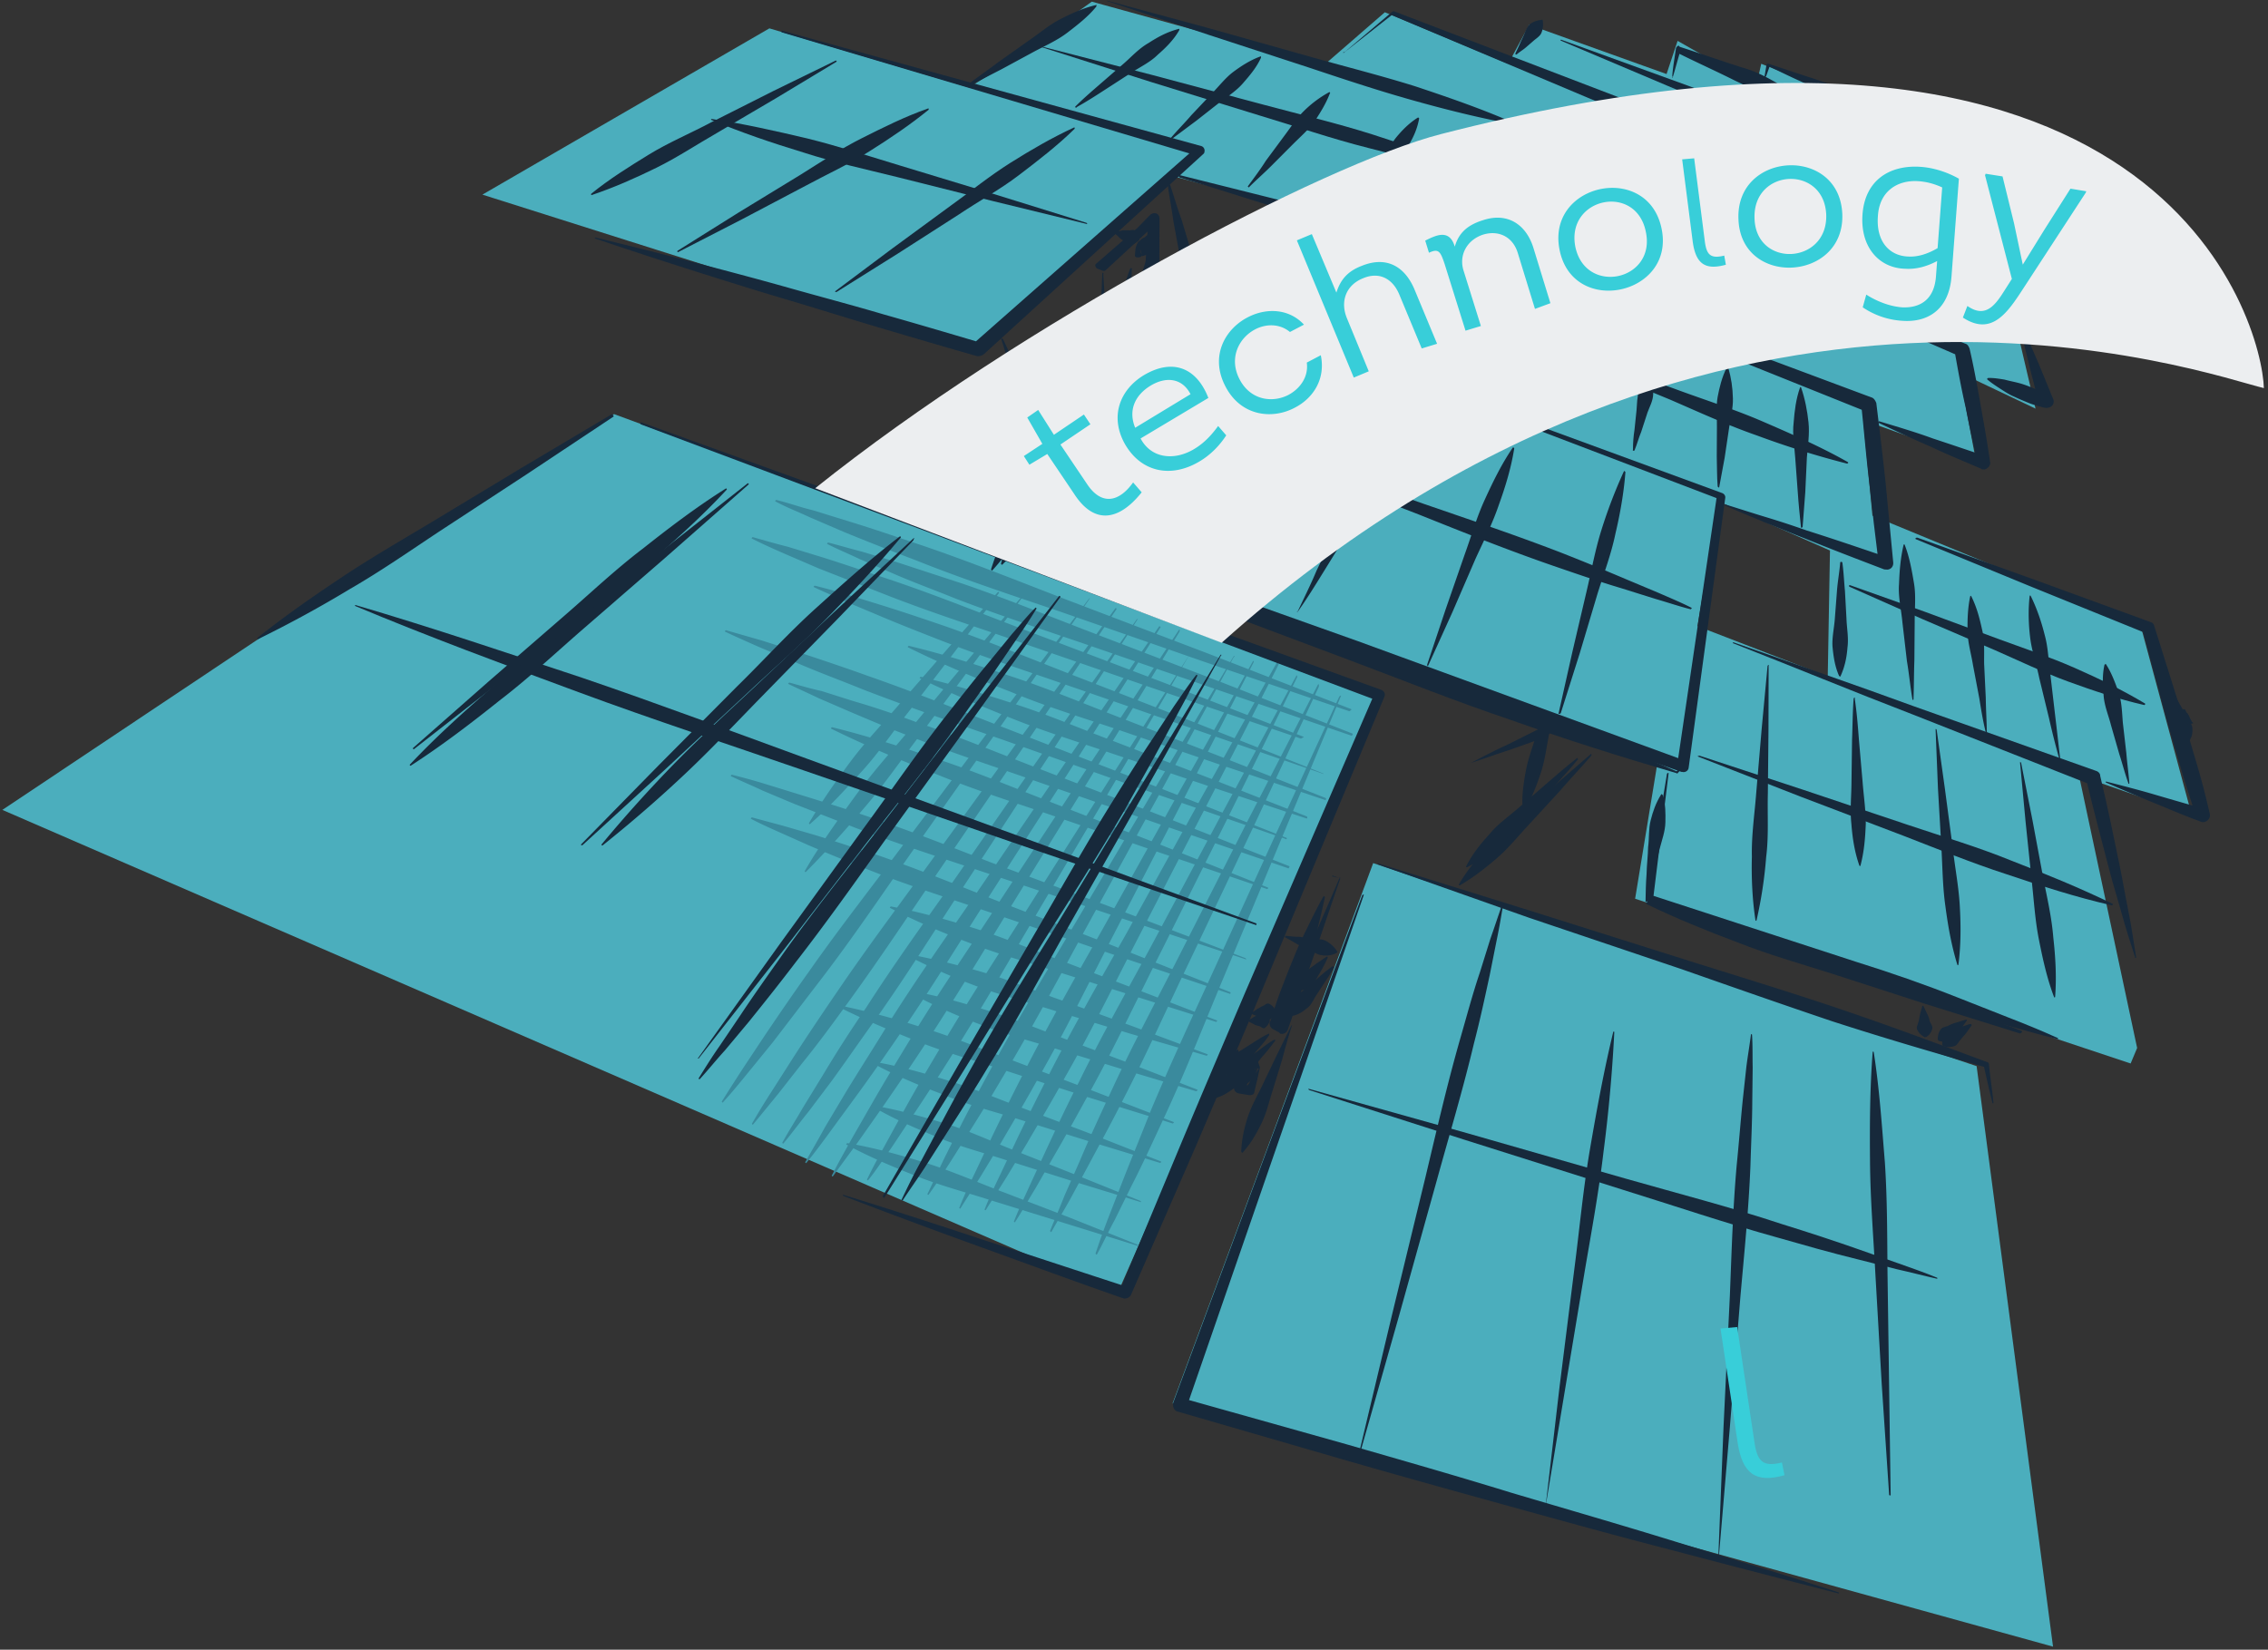 <svg width="477" height="347" fill="none" xmlns="http://www.w3.org/2000/svg"><rect width="100%" height="100%" fill="#333333" stroke="none"/><path d="M129.151 87.105L290.26 146.53l-55.261 125.594L.497 170.355l56.908-37.984 71.746-45.266z" fill="#4BAEBD"/><path d="M449.477 220.436l-12.227-57.311 23.689 8.231-10.685-39.599-56.447-23.294-1.919-20.078 23.672 8.453-3.489-18.508 16.038 7.621-4.121-17.546-7.618-6.85-6.616-22.836-4.255-11.424-35.081-13.877-1.024 4.615-16.567-9.439-2.321 6.983-28.881-10.352-4.421 8.184-25.943-10.83-12.908 11.198L229.628.349l-21.479 15.322-4.337 2.727-41.997-12.432-60.359 34.972 103.686 32.835 41.966-36.616 56.719 15.398 10.855-20.807 36.943 14.333 4.573-13.079 23.877 8.689-3.91 4.427-1.329 11.506-22.339-6.916-3.581 17.602-32.229-11.797-12.459 27.168-49.444-18.603-39.23 47.495 132.944 48.451-4.603 28.014 104.217 34.653 1.365-3.255zm-92.483-88.732l4.467-26.239 23.416 10.331-.47 26.499-27.413-10.591zm-68.191 49.845l126.915 42.708 16.07 122.101-185.168-51.183 42.183-113.626z" fill="#4BAEBD"/><path d="M259.433 138.283l-15.464 28.533-15.566 28.414c-5.189 9.471-10.275 19.06-15.789 28.399-2.697 4.618-5.513 9.339-8.432 13.942l-4.319 6.853c-1.519 2.353-2.919 4.603-4.54 6.838-.12.104-.12.104-.222-.014 0 0-.103-.118.017-.222 1.194-2.486 2.27-4.868 3.464-7.354l3.687-7.34c2.492-4.854 5.086-9.59 7.681-14.325 5.189-9.472 10.804-18.692 16.318-28.031l16.54-28.016 16.642-27.899c.12-.103.12-.103.222.015l-.239.207zm4.152 1.164l-14.832 29.019-14.935 28.901c-4.984 9.708-9.745 19.43-15.156 28.887-2.595 4.736-5.411 9.457-8.108 14.075l-4.216 6.971c-1.4 2.249-2.919 4.603-4.319 6.852-.119.104-.119.104-.222-.014 0 0-.102-.118.017-.222.973-2.5 2.168-4.986 3.362-7.472l3.465-7.355a610.304 610.304 0 017.254-14.576c4.984-9.707 10.394-19.164 15.686-28.517l15.908-28.504 16.01-28.385c.12-.104.12-.104.222.015-.119.103-.017.221-.136.325zm5.327.346l-14.833 29.019-14.934 28.901c-4.984 9.708-9.746 19.43-15.157 28.887-2.594 4.735-5.41 9.457-8.107 14.074l-4.217 6.971c-1.399 2.25-2.918 4.603-4.318 6.853-.12.104-.12.104-.222-.015 0 0-.103-.118.017-.221.973-2.501 2.167-4.987 3.362-7.473l3.465-7.354a610.284 610.284 0 017.253-14.576c4.984-9.708 10.395-19.165 15.686-28.518l15.806-28.621 15.908-28.504c.12-.103.12-.103.222.015l.069.562zm3.93 2.598l-14.269 28.944-14.371 28.826c-4.864 9.604-9.404 19.341-14.593 28.812-2.594 4.736-5.189 9.472-7.886 14.089l-3.994 6.986c-1.4 2.249-2.697 4.617-4.216 6.971-.119.103-.12.103-.222-.015 0 0-.103-.118.017-.222.973-2.5 2.167-4.986 3.243-7.368l3.345-7.251c2.27-4.868 4.54-9.737 7.031-14.59 4.762-9.723 10.054-19.076 15.123-28.443l15.242-28.547 15.345-28.429c.119-.103.119-.103.222.015 0 0-.12.103-.017.222zm4.525 2.076l-13.483 28.884-13.705 28.87c-4.642 9.618-8.96 19.369-13.808 28.751-2.372 4.751-4.966 9.486-7.441 14.118l-3.772 7c-1.298 2.368-2.697 4.618-3.995 6.985-.119.104-.119.104-.221-.014l-.103-.118c.973-2.501 2.048-4.883 3.021-7.383l3.242-7.369c2.048-4.883 4.318-9.751 6.588-14.619 4.42-9.633 9.49-19.001 14.354-28.605l14.456-28.486 14.679-28.472c.119-.104.119-.104.222.014l-.034.444zm4.644 1.973l-12.304 29.518-12.305 29.518c-4.096 9.766-7.987 19.768-12.526 29.504-2.27 4.869-4.421 9.633-6.913 14.487l-3.567 7.236c-1.297 2.368-2.372 4.75-3.669 7.118-.12.104-.12.104-.222-.014l-.103-.119c.87-2.618 1.724-5.015 2.696-7.515l2.918-7.502c1.946-5.001 3.994-9.883 5.939-14.884 4.096-9.766 8.636-19.502 13.056-29.135l13.278-29.12 13.38-29.003.12-.103c.239-.208.341-.09.222.014zm-31.269-9.725l-16.557 28.238-16.66 28.12c-5.513 9.339-10.924 18.796-16.762 28.002-2.919 4.603-5.838 9.206-8.859 13.691l-4.541 6.838c-1.622 2.236-3.021 4.485-4.746 6.602-.119.104-.119.104-.222-.014 0 0-.102-.118.017-.222 1.195-2.486 2.492-4.854 3.79-7.221l3.891-7.104c2.595-4.736 5.411-9.457 8.227-14.178 5.514-9.339 11.574-18.531 17.412-27.737l17.513-27.618 17.616-27.501c.12-.103.12-.103.222.015-.324-.133-.324-.133-.341.089zm-2.599-3.96l-17.735 29.053-17.838 28.935c-5.872 9.65-11.744 19.3-17.94 28.817-3.158 4.811-6.299 9.399-9.559 14.092l-4.883 6.927a659.197 659.197 0 00-4.984 6.81c-.12.103-.12.103-.222-.015 0 0-.103-.118.017-.222 1.314-2.589 2.731-5.061 4.028-7.429l4.25-7.414c2.833-4.943 5.769-9.768 8.705-14.593 5.872-9.65 12.393-19.035 18.47-28.448l18.692-28.434 18.794-28.315c.12-.104.12-.104.222.014-.119.104-.119.104-.017.222zm-4.062-.82l-18.025 28.477-18.248 28.462c-6.077 9.414-11.949 19.064-18.35 28.345-3.141 4.588-6.402 9.281-9.765 13.855l-4.984 6.809c-1.622 2.235-3.363 4.574-5.087 6.691-.12.104-.12.104-.222-.014 0 0-.103-.118.017-.222 1.416-2.471 2.833-4.943 4.13-7.311l4.353-7.296c2.936-4.825 5.974-9.532 8.91-14.357 5.975-9.532 12.478-18.694 18.88-27.975l18.982-27.858 19.085-27.739c.119-.104.119-.104.222.015.119-.104.102.118.102.118zm-4.901-1.544l-18.094 27.915-18.197 27.797c-6.06 9.192-11.915 18.62-18.299 27.679-3.243 4.47-6.384 9.059-9.628 13.53l-4.967 6.587c-1.725 2.117-3.346 4.352-5.19 6.573-.12.104-.12.104-.222-.014 0 0-.103-.118.017-.222 1.297-2.368 2.816-4.721 4.233-7.193l4.336-7.074c2.816-4.722 5.855-9.428 8.996-14.017 5.957-9.31 12.444-18.251 18.828-27.31l18.931-27.192 19.154-27.177c.119-.104.119-.104.222.014-.222-.014-.12.104-.12.104zm-4.409-2.185l-18.504 27.442-18.726 27.428c-6.282 9.178-12.342 18.369-18.829 27.31-3.244 4.471-6.487 8.941-9.935 13.175l-5.071 6.47c-1.724 2.117-3.448 4.234-5.292 6.455-.119.104-.119.104-.222-.015 0 0-.102-.118.017-.221 1.417-2.472 2.817-4.722 4.336-7.075l4.438-6.956c3.038-4.707 6.06-9.192 9.201-13.781 6.162-9.073 12.871-18 19.358-26.941l19.461-26.823 19.563-26.705c.119-.103.119-.103.222.015 0 0 .102.118-.017.222zm-5.756-2.048l-18.675 26.763-18.897 26.748c-6.265 8.956-12.308 17.925-19 26.63-3.346 4.352-6.572 8.601-9.918 12.953l-5.173 6.352c-1.724 2.117-3.449 4.234-5.275 6.233-.12.104-.12.104-.222-.015 0 0-.103-.118.017-.221 1.399-2.25 2.919-4.603 4.438-6.957l4.541-6.838c3.021-4.485 6.162-9.074 9.286-13.44 6.265-8.956 12.94-17.439 19.529-26.262l19.632-26.143 19.734-26.024c.119-.104.119-.104.222.014-.342.089-.239.207-.239.207zm-13.645-.999l-10.96 14.892-11.062 14.774c-3.721 4.885-7.238 10.007-11.284 14.759-4.046 4.753-8.075 9.284-12.548 13.786-.119.103-.119.103-.222-.015 0 0-.102-.118.017-.222 3.09-5.372 6.709-10.375 10.328-15.379 3.619-5.003 7.767-9.638 11.694-14.287l11.916-14.272 12.018-14.154c.12-.104.12-.104.222.014l-.119.104zm-5.328-.346l-9.44 12.539-9.543 12.42c-3.209 4.027-6.111 8.408-9.645 12.303-3.534 3.894-7.068 7.788-11.012 11.21-.119.104-.119.104-.222-.015 0 0-.102-.118.017-.221 2.697-4.618 5.702-8.881 8.809-13.026 3.107-4.145 6.743-7.921 10.174-11.934l10.278-11.815 10.379-11.697c.12-.104.12-.104.222.015.103.118.103.118-.017.221z" fill="#3A8A9D"/><path d="M283.667 149.56l-30.332-10.335-30.316-10.557c-10.111-3.445-20.341-6.787-30.298-10.779a612.592 612.592 0 01-14.945-5.878l-7.344-3.153c-2.476-1.165-4.97-2.107-7.327-3.376-.103-.118-.103-.118.017-.221l.119-.104c2.631.617 5.124 1.56 7.754 2.177l7.737 2.398c5.124 1.56 10.23 3.342 15.234 5.005 10.111 3.445 20.069 7.438 30.145 11.327l30.026 11.43 30.008 11.651.103.118c-.359.312-.478.415-.581.297zm.498 5.158l-27.719-9.497-27.822-9.614c-9.24-3.166-18.599-6.227-27.702-9.718-4.543-1.857-9.104-3.491-13.527-5.451l-6.695-2.888c-2.152-1.032-4.424-1.961-6.679-3.111-.102-.118-.102-.118.017-.221l.12-.104c2.408.603 4.697 1.309 7.105 1.912l7.087 2.133 14.039 4.593c9.24 3.165 18.327 6.878 27.43 10.369l27.31 10.473 27.292 10.695.103.118c-.137.325-.256.429-.359.311zm-10.537.65l-29.137-9.923-29.018-10.027c-9.666-3.416-19.47-6.507-29-10.248l-14.295-5.613-7.02-3.021c-2.374-1.046-4.748-2.092-7.003-3.242-.102-.119-.102-.119.017-.222l.12-.104c2.51.721 5.021 1.442 7.429 2.044l7.412 2.266c4.902 1.546 9.684 3.195 14.688 4.858 9.787 3.313 19.197 7.158 28.847 10.796l28.728 10.9 28.71 11.121.102.118c-.461.193-.58.297-.58.297zm4.786 7.448l-26.951-9.335-26.951-9.335c-9.017-3.151-18.052-6.08-26.933-9.556-4.441-1.738-8.882-3.477-13.203-5.319l-6.593-2.77c-2.152-1.032-4.423-1.96-6.575-2.992-.103-.118-.103-.118.017-.222l.119-.103c2.408.602 4.595 1.191 6.883 1.897l6.866 2.119c4.577 1.413 9.035 2.929 13.492 4.446 9.018 3.151 17.78 6.731 26.661 10.207l26.541 10.312 26.525 10.533.102.118c.12-.104 0 0 0 0zm.359 5.484l-22.186-7.464-22.066-7.567c-7.396-2.488-14.808-4.755-22.05-7.79-7.258-2.813-14.5-5.849-21.486-9.313-.102-.118-.102-.118.017-.222l.12-.104c7.668 1.837 14.961 4.207 22.356 6.695 7.395 2.488 14.637 5.523 21.896 8.337l21.776 8.44 21.657 8.544.102.119c-.017.221-.136.325-.136.325zm-3.979 3.864l-20.563-6.801-20.444-6.904c-6.848-2.341-13.714-4.46-20.426-7.127-6.713-2.666-13.305-5.436-19.864-8.65-.102-.118-.102-.118.017-.222l.12-.104c7.121 1.69 13.987 3.809 20.733 6.032 6.747 2.223 13.442 5.111 20.273 7.674l20.154 7.778 20.034 7.881.103.118c.085.34-.137.325-.137.325zm-4.456 4.281l-29.666-10.292-29.65-10.514c-9.889-3.43-19.778-6.861-29.53-10.617-4.867-1.989-9.752-3.756-14.5-5.849l-7.242-3.035c-2.374-1.047-4.748-2.093-7.225-3.257-.102-.119-.102-.119.017-.222l.12-.104 7.532 2.162 7.514 2.385c5.005 1.663 10.009 3.327 14.893 5.094 9.889 3.43 19.624 7.408 29.377 11.165l29.359 11.386 29.24 11.49.103.119c-.24.207-.24.207-.342.089zm.532 6.165l-26.524-9.084-26.404-9.188c-8.796-3.136-17.728-5.947-26.388-9.409-4.338-1.62-8.659-3.462-12.98-5.304l-6.371-2.756c-2.152-1.032-4.201-1.946-6.353-2.978-.103-.118-.103-.118.017-.221l.119-.104c2.186.588 4.475 1.295 6.78 1.779l6.644 2.105c4.475 1.294 8.932 2.811 13.271 4.431 8.915 3.033 17.455 6.598 26.233 9.957l26.115 10.06 26.097 10.283.102.118c-.256.429-.256.429-.358.311zm-8.944 19.148l-27.309-9.024-27.19-9.127c-9.137-3.047-18.172-5.977-27.173-9.349a73265.02 73265.02 0 00-13.322-5.215l-6.593-2.77c-2.152-1.032-4.423-1.96-6.575-2.992-.103-.118-.103-.118.017-.222l.119-.104c2.408.603 4.594 1.191 6.883 1.897l6.866 2.12c4.577 1.412 9.154 2.825 13.612 4.341 9.137 3.048 18.018 6.524 26.9 10.001l26.899 10 26.883 10.222.103.118c.102.119-.017.222-.12.104zm4.591-14.749l-23.16-7.862-23.039-7.965c-7.72-2.621-15.559-5.137-23.023-8.187-7.583-2.946-15.149-6.114-22.46-9.711-.102-.118-.102-.118.017-.222l.12-.104c7.993 1.97 15.61 4.472 23.33 7.093 7.719 2.62 15.286 5.788 22.869 8.734l22.75 8.839 22.732 9.06.103.118-.239.207zm-7.934 22.001l-25.448-8.568-25.328-8.672c-8.369-2.885-16.977-5.564-25.311-8.893a420.352 420.352 0 01-12.332-5.039l-6.148-2.741c-2.05-.914-4.1-1.828-6.03-2.845-.102-.118-.102-.118.017-.222l.12-.104 6.558 1.765 6.439 1.868c4.253 1.281 8.488 2.782 12.741 4.063 8.369 2.885 16.703 6.215 25.038 9.544l24.919 9.649 24.901 9.87.103.118c-.017.222-.137.325-.239.207zm-2.801 5.947l-17.318-5.475-17.318-5.475c-5.773-1.825-11.563-3.428-17.301-5.697-5.636-2.151-11.255-4.523-16.619-7.324-.102-.119-.102-.119.017-.222l.12-.104c6.046 1.174 11.835 2.777 17.608 4.602 5.773 1.825 11.392 4.197 17.028 6.348l16.909 6.451 17.011 6.57.102.118-.239.208zm-1.996 7.115l-15.935-4.605-15.917-4.826c-5.227-1.678-10.589-3.031-15.799-4.93a130.535 130.535 0 01-15.217-6.676c-.103-.118-.103-.118.017-.222l.119-.104c5.499 1.027 10.862 2.38 16.208 3.954 5.345 1.574 10.418 3.799 15.525 5.581l15.627 5.699 15.508 5.803.103.118-.239.208zm-2.354 7.428l-15.268-4.561-15.149-4.665c-5.124-1.56-10.265-2.898-15.132-4.887-4.987-1.885-9.735-3.978-14.552-6.632-.102-.118-.102-.118.017-.222l.12-.104c5.396.909 10.417 2.351 15.541 3.91 5.124 1.56 9.991 3.549 14.979 5.435l14.961 5.655 14.842 5.76.102.118c-.239.208-.358.311-.461.193zm-4.763 6.822l-17.762-5.504-17.745-5.725c-5.876-1.943-11.887-3.561-17.626-5.83-5.739-2.268-11.58-4.655-17.165-7.471-.102-.118-.103-.118.017-.222l.12-.104a166.622 166.622 0 0118.035 4.853c5.994 1.84 11.614 4.212 17.472 6.377l17.455 6.599 17.335 6.702.103.118-.239.207zm-2.644 8.301l-15.371-4.679-15.252-4.783c-5.123-1.56-10.264-2.898-15.234-5.005-4.987-1.885-9.957-3.992-14.671-6.529-.103-.118-.103-.118.017-.222l.119-.103c5.397.909 10.418 2.35 15.542 3.91 5.123 1.56 10.093 3.667 15.081 5.552l14.961 5.656 14.944 5.878.103.118-.239.207zm-4.199 8.198l-14.278-4.385-14.158-4.489c-4.68-1.531-9.496-2.736-14.141-4.711-4.544-1.856-9.189-3.831-13.459-6.338-.103-.118-.103-.118.017-.222l.119-.104c4.953.88 9.65 2.189 14.449 3.616 4.799 1.427 9.325 3.506 13.868 5.362l13.749 5.465 13.851 5.584.103.118c.102.118-.017.222-.12.104zm-.595 9.213l-15.474-4.798-15.473-4.797c-5.226-1.678-10.367-3.016-15.457-5.02-5.09-2.003-10.06-4.11-14.774-6.647-.102-.118-.102-.118.017-.221l.12-.104c5.397.909 10.64 2.365 15.763 3.925 5.124 1.559 10.094 3.666 15.184 5.67l15.064 5.774 15.047 5.996.102.118c-.017.222-.119.104-.119.104z" fill="#3A8A9D"/><path d="M232.769.109l21.639 5.867 21.622 6.09c7.207 2.03 14.432 3.838 21.622 6.09 7.07 2.355 14.244 4.828 21.041 7.835l.103.118-.12.104c-7.48-1.379-14.704-3.187-21.911-5.217-7.208-2.03-14.278-4.385-21.349-6.741l-21.332-6.962L232.872.227l-.103-.118c-.119.103 0 0 0 0zm15.041 36.649l28.897 7.232 14.449 3.616 14.448 3.616-1.963.876c1.041-1.939 2.082-3.877 3.004-5.712 1.041-1.939 2.082-3.878 3.226-5.698 1.041-1.939 2.185-3.759 3.226-5.698a320.98 320.98 0 013.55-5.565c.12-.104.12-.104.222.014l.103.118c-.717 2.072-1.536 4.025-2.372 6.2-.819 1.953-1.656 4.128-2.475 6.081-.819 1.953-1.758 4.01-2.577 5.963-.938 2.057-1.86 3.892-2.799 5.948-.392.755-1.195 1.037-1.963.876-4.697-1.309-9.479-2.958-14.176-4.267l-14.175-4.268c-9.599-2.854-18.958-5.916-28.334-8.756l-.103-.118c-.41-.472-.188-.458-.188-.458z" fill="#17293B"/><path d="M219.197 9.815l23.193 5.969 23.176 6.191c7.651 2.058 15.542 3.91 23.057 6.294 7.617 2.502 15.132 4.887 22.595 7.936l.103.119-.12.103c-7.924-1.407-15.592-3.244-23.466-5.318-7.77-1.955-15.268-4.561-22.902-6.841l-22.886-7.064-22.869-7.286-.102-.118c.102.118.221.015.221.015z" fill="#17293B"/><path d="M285.161 44.318c.921-1.835 1.826-3.448 2.748-5.283 1.024-1.716 1.826-3.448 2.85-5.164 1.024-1.717 1.724-3.567 2.953-5.047 1.229-1.481 2.68-2.947 4.439-4.058.12-.104.222.014.222.014l.103.118c-.393 2.204-1.195 3.935-2.219 5.652-.922 1.835-2.356 3.079-3.602 4.782-1.229 1.48-2.356 3.079-3.704 4.663-1.229 1.48-2.578 3.065-3.807 4.545-.12.104-.12.104-.222-.014l.239-.208zm-22.699-5.156c1.247-1.703 2.612-3.509 3.756-5.329l3.858-5.211c1.366-1.806 2.509-3.627 4.08-5.196a23.81 23.81 0 015.327-4.001c.12-.103.222.015.222.015s.103.118-.017.222c-.836 2.174-1.98 3.995-3.243 5.919-1.246 1.703-2.919 3.154-4.49 4.724l-4.592 4.606c-1.571 1.569-3.244 3.021-4.696 4.487 0 0-.119.104-.205-.236-.119.103-.017.221 0 0zm-16.175-10.193c1.349-1.584 2.92-3.154 4.268-4.738l4.371-4.62c1.451-1.466 2.817-3.272 4.473-4.502 1.656-1.23 3.534-2.445 5.6-3.202.12-.104.222.014.222.014l-.017.222c-.938 2.057-2.287 3.641-3.755 5.329-1.349 1.584-3.227 2.799-4.883 4.029l-4.986 3.911c-1.656 1.23-3.431 2.564-5.088 3.793 0 0-.222-.014-.205-.236 0 0-.119.104 0 0zm-20.136-6.551c1.571-1.57 3.244-3.022 5.037-4.577l5.139-4.459c1.673-1.451 3.141-3.139 5.241-4.34 1.878-1.215 3.859-2.313 6.25-2.937.119-.104.222.014.222.014l-.017.222c-1.161 2.043-2.851 3.716-4.524 5.168-1.571 1.569-3.654 2.548-5.532 3.764l-5.635 3.646c-1.878 1.215-3.756 2.43-5.737 3.527-.358.312-.358.312-.444-.028-.119.103-.017.221 0 0zm-22.63-4.596c2.134-1.644 4.371-3.171 6.386-4.712l6.488-4.593c2.236-1.527 4.268-3.289 6.59-4.476 2.322-1.186 4.867-2.358 7.479-2.968.12-.104.222.014.103.118 0 0 .102.118-.017.222-1.724 2.117-3.859 3.761-5.993 5.406-2.134 1.644-4.559 2.713-7 4.003l-6.984 3.781c-2.322 1.186-4.764 2.477-7.086 3.663-.12.104-.222-.015-.222-.015.239-.207.256-.429.256-.429z" fill="#17293B"/><path d="M164.565 6.479l88.058 24.237c.546.147.837.724.683 1.271-.017.222-.136.326-.256.429L206.987 74.45c-.478.415-1.041.49-1.485.461-6.661-1.883-13.424-3.884-20.188-5.885-6.763-2.001-13.406-4.105-20.17-6.106-6.763-2.001-13.407-4.106-20.05-6.211a1074.838 1074.838 0 01-19.914-6.535l-.103-.118.12-.104c6.899 1.675 13.577 3.336 20.357 5.115 6.781 1.78 13.561 3.559 20.221 5.441 6.661 1.883 13.441 3.662 20.205 5.663 6.66 1.883 13.424 3.884 20.187 5.885l-1.588.342 46.9-41.31.427 1.7-87.478-25.984-.102-.118c.136-.325.136-.325.239-.207z" fill="#17293B"/><path d="M228.498 47.093l-19.931-4.865-19.811-4.968c-6.678-1.661-13.373-3.1-19.794-5.19-6.542-1.987-13.066-4.195-19.334-6.833l-.102-.118.119-.103c6.729.995 13.526 2.552 20.101 4.095 6.678 1.661 13.1 3.751 19.641 5.738l19.624 5.959 19.504 6.063.102.118c.103.119-.017.222-.119.104z" fill="#17293B"/><path d="M175.647 61.264l12.191-9.127 12.293-9.009c4.132-2.963 8.059-6.163 12.396-8.89 4.337-2.728 8.657-5.233 13.284-7.384.12-.104.222.015.222.015l-.017.221c-3.619 3.555-7.768 6.74-11.678 9.718-4.029 3.082-8.452 5.469-12.686 8.314l-12.789 8.197-12.891 8.078c-.12.103-.222-.015-.222-.015-.222-.014-.103-.118-.103-.118zm-33.149-8.513l12.891-8.078 12.874-7.856c4.217-2.624 8.452-5.469 12.977-7.738s9.049-4.539 13.865-6.231c.119-.104.222.014.222.014l-.017.222c-3.927 3.2-8.162 6.045-12.498 8.772-4.337 2.728-8.845 4.775-13.268 7.162l-13.369 7.044-13.472 6.925c-.12.104-.222-.014-.222-.014-.103-.118.017-.222.017-.222zm33.391-39.737l-12.516 7.546-12.618 7.427c-4.2 2.401-8.315 5.143-12.72 7.309-4.406 2.165-8.794 4.109-13.49 5.698-.119.104-.222-.015-.222-.015l.017-.221c3.807-3.097 8.025-5.72 12.123-8.24 4.098-2.52 8.708-4.449 13.011-6.733l13.113-6.614 13.097-6.393c.119-.104.222.014.222.014.102.119.102.119-.017.222zm81.012 52.091l105.362 38.63c.325.132.632.487.598.93l-7.703 56.794c-.051.665-.751 1.066-1.297.918l-.222-.014-69.103-24.118c-11.511-4.094-23.022-8.187-34.414-12.385l-34.5-12.724c-.649-.265-.94-.842-.769-1.611.119-.104.136-.325.256-.429l18.813-21.292 9.509-10.527 9.509-10.528c.12-.104.12-.104.222.014.103.118.103.119-.017.222l-8.979 10.897-8.98 10.896-18.181 21.779-.513-2.04 34.551 12.059 34.534 12.281 68.693 25.095-1.52.904 8.369-56.75.598.931-104.816-39.932-.102-.118c-.017.222.102.118.102.118z" fill="#17293B"/><path d="M242.341 86.228l28.59 9.776 28.574 9.998c9.564 3.298 19.026 6.478 28.453 10.101a533.256 533.256 0 0113.954 5.702l6.918 2.903c2.374 1.046 4.645 1.974 6.9 3.124.102.118.102.118-.017.222l-.12.104c-2.408-.603-4.799-1.428-7.31-2.148l-7.19-2.252c-4.799-1.427-9.581-3.076-14.363-4.725-9.565-3.298-18.873-7.026-28.181-10.753l-28.061-10.856-28.164-10.974-.103-.118c-.102-.119.017-.222.12-.104z" fill="#17293B"/><path d="M327.815 149.981l2.883-12.854 2.985-12.736c.989-4.171 1.773-8.579 3.104-12.84a104.533 104.533 0 014.744-12.398c.12-.104.12-.104.222.014l.103.119c-.341 4.436-1.125 8.844-2.114 13.015-.887 4.29-2.423 8.314-3.754 12.575l-3.753 12.574-3.976 12.56-.119.104c-.342.089-.444-.029-.325-.133zm-27.669-10.163l3.907-11.673 4.01-11.554c1.416-3.921 2.491-7.752 4.232-11.54 1.741-3.788 3.465-7.355 5.854-10.877.12-.104.12-.104.222.014l.103.118c-.648 4.082-1.842 8.017-3.259 11.938-1.296 3.817-3.14 7.487-4.88 11.275l-4.881 11.275-5.103 11.26-.12.104-.085-.34zm-27.258-11.137c1.331-2.812 2.782-5.727 4.01-8.657l4.114-8.538c1.331-2.811 2.56-5.741 4.335-8.523 1.656-2.679 3.533-5.344 5.719-7.654.119-.104.119-.104.222.015l.102.118c-.802 3.18-2.03 6.11-3.361 8.921-1.332 2.812-3.21 5.476-4.865 8.155l-4.967 8.037c-1.656 2.679-3.312 5.358-5.19 8.022-.119.104-.119.104-.222-.014.086.34.086.34.103.118zm-28.01-10.072l7.442-11.22 7.545-11.102c2.51-3.626 4.814-7.489 7.648-10.983 2.834-3.494 5.77-6.87 9.134-9.995.119-.103.119-.103.222.015 0 0 .102.118-.017.222-1.878 4.113-4.404 7.962-6.811 11.706-2.407 3.745-5.343 7.121-8.177 10.615l-8.28 10.496-8.501 10.482c-.12.103-.12.103-.222-.015-.103-.118.017-.221.017-.221zm60.803-36.394l11.844-26.427c.136-.326.478-.415.803-.282l75.268 28.086c.546.147.837.724 1.025 1.182.684 5.618 1.369 11.236 1.951 16.736l.805 8.412.805 8.413c.052.784-.443 1.42-1.229 1.48l-.666-.043c-5.636-2.15-11.272-4.301-16.789-6.555-2.818-1.075-5.516-2.254-8.334-3.33-2.699-1.178-5.517-2.254-8.318-3.551l-.103-.118.12-.104c2.835.854 5.773 1.825 8.608 2.679 2.835.853 5.772 1.825 8.488 2.782 5.773 1.825 11.426 3.753 17.079 5.682l-1.895 1.437-1.027-8.427-.925-8.309c-.685-5.618-1.147-11.221-1.729-16.721l.905 1.285-74.569-29.936.803-.282-12.493 26.162c-.12.104-.12.104-.222-.015-.222-.014-.325-.132-.205-.236z" fill="#17293B"/><path d="M378.78 110.941c-.257-2.469-.514-4.938-.668-7.289l-.549-7.393c-.154-2.351-.633-4.834-.327-7.378.188-2.44.494-4.984 1.347-7.381l.12-.103.102.118c.821 2.394 1.3 4.877 1.557 7.346.256 2.47-.153 4.895-.34 7.335l-.339 7.335-.562 7.321-.119.103c-.12.104-.12.104-.222-.014zm-17.524-8.609c-.172-2.13-.121-4.244-.19-6.255l.033-6.24c.05-2.115-.241-4.14.151-6.344.376-1.982.87-4.068 1.928-6.228.12-.104.12-.104.222.014l.103.118c.615 2.158.906 4.184.958 6.417.069 2.01-.545 4.2-.818 6.3l-.92 6.182c-.375 1.982-.768 4.186-1.143 6.168l-.119.104-.205-.236zm-17.813-7.736c-.001-1.449.101-2.78.323-4.215.102-1.331.324-2.765.426-4.096.102-1.331.101-2.781.545-4.201.546-1.302 1.092-2.604 2.185-3.759.119-.104.119-.104.222.015l.102.118c.547 1.596.667 2.941.446 4.376 0 1.449-.768 2.737-1.195 3.935-.443 1.42-.87 2.619-1.313 4.039-.546 1.302-.871 2.618-1.417 3.921l-.119.103c-.222-.014-.325-.132-.205-.236zm-18.855-5.798c.375-1.982.75-3.964 1.228-5.828l1.228-5.828c.477-1.863.631-3.86 1.45-5.813.699-1.849 1.724-3.566 3.192-5.254.119-.104.119-.104.222.014l.102.118c.172 2.13.018 4.126-.357 6.108-.375 1.982-1.399 3.699-2.099 5.548l-2.201 5.43c-.7 1.85-1.621 3.685-2.321 5.534l-.12.104-.324-.133z" fill="#17293B"/><path d="M314.882 68.435l18.685 6.567 18.667 6.789c6.183 2.298 12.502 4.27 18.548 6.893 6.046 2.623 12.093 5.246 17.866 8.52.102.118.102.118-.017.222l-.12.104a187.359 187.359 0 01-18.957-5.916c-6.303-2.194-12.229-4.921-18.275-7.544l-18.275-7.544-18.258-7.765-.103-.118c.017-.222.017-.222.239-.208zm35.554-1.031l3.717-17.927c.017-.222.256-.429.7-.4l58.463 23.202c.547.147.735.605.923 1.064.923 3.961 1.624 7.908 2.325 11.855.702 3.947 1.403 7.894 1.985 11.945.171.68-.444 1.42-1.127 1.599-.222-.015-.563.075-.768-.162-3.672-1.576-7.242-3.035-10.795-4.715-3.672-1.577-7.224-3.258-10.777-4.938-.102-.118-.102-.118.017-.222l.12-.104c3.706 1.134 7.634 2.281 11.323 3.636 3.809 1.251 7.395 2.488 11.204 3.739l-1.793 1.555a355.035 355.035 0 01-2.548-11.87c-.923-3.961-1.624-7.908-2.326-11.855l.923 1.063-57.541-25.037.7-.401-4.486 17.766-.12.104c-.136.325-.136.325-.119.103zm27.048-10.833l-.31-10.498c-.086-.34.273-.651.495-.637l.222.015c7.258 2.813 14.278 5.834 21.537 8.648 3.689 1.355 7.139 2.917 10.572 4.701 3.433 1.784 6.747 3.672 10.146 5.9.102.118.102.118-.017.222l-.12.103c-3.825-1.029-7.531-2.162-11.221-3.517-3.689-1.355-7.139-2.917-10.572-4.701-6.986-3.465-13.988-6.708-20.854-10.276l.939-.608-.697 10.545-.12.103c.102.118.102.118 0 0zm16.597-5.496c-.274-2.247-.53-4.716-.685-7.067.034-.444.29-.873.854-.948.119-.103.222.015.222.015l.222.014c1.195.413 2.391.825 3.706 1.133 1.195.413 2.408.603 3.604 1.015 1.195.413 2.271.928 3.33 1.666 1.059.738 2.118 1.476 3.041 2.539.102.118.102.118-.017.222l-.12.104c-1.349.135-2.664-.174-3.877-.364-1.212-.191-2.408-.603-3.706-1.133-1.076-.516-2.254-1.15-3.433-1.785-1.076-.515-2.254-1.15-3.33-1.665l1.297-.919c-.289 2.322-.477 4.762-.766 7.084l-.12.104c-.239.207-.341.089-.222-.015zm31.616 18.333l3.127 7.226 3.008 7.33c.29.576 0 1.449-.802 1.731-.342.089-.683.179-1.008.046l-.222-.014c-1.093-.294-2.186-.589-3.16-.986-.973-.398-1.947-.796-3.023-1.312-.973-.398-1.93-1.017-2.886-1.637-.957-.62-1.913-1.239-2.75-1.962-.103-.119-.103-.119.017-.222l.119-.104c1.23-.031 2.22.145 3.433.335 1.093.294 2.084.47 3.177.764 1.093.294 2.066.692 3.04 1.09.973.398 1.93 1.017 2.903 1.415l-1.809 1.777-1.984-7.597c-.581-2.602-1.282-5.1-1.863-7.701 0 0 .017-.222.119-.104.461-.193.564-.075.564-.075zM282.93 10.844l9.903-8.385c.119-.103.341-.089.341-.089l64.919 24.849c.649.265 1.042.96.871 1.729l-2.012 8.786-2.115 8.669c-.171.769-1.11 1.376-1.879 1.215l-.222-.015c-5.072-2.225-10.042-4.332-15.115-6.557l-7.549-3.39c-2.477-1.164-4.953-2.329-7.532-3.612-.103-.118-.103-.118.017-.221l.119-.104 7.839 2.517 7.823 2.739c5.209 1.899 10.418 3.799 15.508 5.803l-2.203 1.082 2.013-8.786 2.115-8.668.871 1.728L292.56 3.11l.341-.089-10.21 8.03c-.119.104-.119.104-.222-.015.342-.089.461-.192.461-.192z" fill="#17293B"/><path d="M328.305 8.337l26.592 9.646c8.898 3.255 17.677 6.613 26.695 9.764.546.147.837.723 1.025 1.181l.102.119c.291 2.025.36 4.036.429 6.047s.24 4.14.429 6.047c.051.784-.683 1.628-1.468 1.688-.222-.015-.444-.029-.769-.162-3.792-1.473-7.566-3.168-11.221-4.966-1.828-.899-3.775-1.695-5.602-2.594l-5.483-2.698c-.102-.118-.102-.118.017-.222l.12-.104 5.892 1.722c1.964.573 3.928 1.147 5.875 1.943 3.911 1.369 7.72 2.62 11.511 4.093l-2.134 1.645c-.069-2.011-.36-4.036-.429-6.047-.068-2.011-.24-4.14-.309-6.151l.906 1.285c-8.642-3.684-17.404-7.264-26.046-10.948L328.288 8.559l-.103-.118.12-.104z" fill="#17293B"/><path d="M383.096 34.309c1.315.309 2.733.736 4.15 1.162 1.418.427 2.733.736 4.151 1.162 1.417.427 2.852.632 4.133 1.384 1.281.752 2.442 1.608 3.348 2.894.102.118-.017.221-.017.221l-.12.104c-1.69.224-3.125.019-4.543-.407-1.417-.427-2.579-1.283-3.757-1.917-1.281-.752-2.46-1.386-3.741-2.139-1.281-.752-2.459-1.386-3.621-2.242-.102-.118-.102-.118.017-.222-.222-.014-.102-.118 0 0zm-31.393-18.318c.153-1.997.528-3.979.784-5.857.137-.326.376-.533.598-.518l.102.118.103.118c4.355 1.398 8.59 2.9 12.946 4.298 2.186.589 4.235 1.502 6.268 2.638 2.032 1.135 3.962 2.153 5.739 3.718.102.118.102.118-.017.222l-.12.103c-2.442-.159-4.628-.747-6.814-1.335s-4.236-1.502-6.388-2.534c-4.082-2.049-8.181-3.877-12.263-5.926l.82-.504c-.598 1.967-1.075 3.831-1.672 5.799l-.12.103c.137-.325.137-.325.034-.443zM128.998 87.653L110.66 99.836 92.22 111.9c-6.112 4.06-12.122 8.239-18.543 11.946a251.226 251.226 0 01-19.328 10.557c-.12.103-.222-.015-.222-.015l.017-.222c5.822-4.637 11.832-8.816 17.944-12.876 6.113-4.061 12.533-7.767 18.731-11.488l18.833-11.37 18.936-11.251c.12-.104.222.014.222.014.308.355.308.355.188.458zm5.824 1.161l155.66 56.284c.649.265.939.841.666 1.492l-26.247 62.943c-4.369 10.417-8.857 20.937-13.346 31.457l-13.67 31.324c-.273.651-1.076.933-1.622.786-9.889-3.43-19.761-7.083-29.53-10.617-9.769-3.534-19.641-7.187-29.393-10.943l-.103-.118.12-.104c10.025 3.105 19.931 6.314 29.939 9.641 9.906 3.209 19.914 6.536 29.82 9.745l-1.622.786 13.124-31.472c4.368-10.416 8.857-20.936 13.345-31.457l27.118-62.663.667 1.493-154.96-58.133-.103-.118c.017-.222.017-.222.137-.326z" fill="#17293B"/><path d="M264.044 194.54l-47.514-16.135-47.497-16.358c-15.866-5.492-31.647-10.644-47.377-16.461-15.73-5.818-31.46-11.635-46.917-18.103l-.103-.119.12-.103c16.037 4.722 32.023 10.111 47.906 15.381 15.764 5.374 31.597 11.309 47.224 17.008l47.207 17.231 47.088 17.334.102.118c-.017.222-.136.326-.239.207z" fill="#17293B"/><path d="M157.472 101.881l-17.347 15.257-17.449 15.138c-5.856 5.081-11.387 10.294-17.551 15.02-6.061 4.845-12.105 9.467-18.679 13.721-.119.103-.222-.015-.222-.015s-.102-.118.017-.221c5.344-5.672 10.978-10.767 16.834-15.848 5.856-5.08 11.9-9.703 17.962-14.547l18.063-14.43 18.167-14.311s.222.015.205.236zm34.568 11.838l-15.877 16.467-15.98 16.349c-5.327 5.449-10.551 11.017-16.083 16.23a280.448 280.448 0 01-17.329 15.035c-.119.103-.222-.015-.222-.015s-.102-.118.017-.222a282.911 282.911 0 0115.365-17.057c5.327-5.45 10.961-10.545 16.612-15.862l16.714-15.743 16.817-15.625c.119-.104.119-.104.222.014-.239.207-.137.326-.256.429zm30.997 11.826l-18.488 25.772-18.59 25.653c-6.128 8.63-12.256 17.26-18.692 25.536-3.227 4.248-6.436 8.275-9.765 12.406l-5.036 6.025c-1.827 1.999-3.432 4.013-5.258 6.012-.12.103-.12.103-.222-.015 0 0-.103-.118.017-.222 1.399-2.249 2.799-4.499 4.301-6.63l4.404-6.513c2.902-4.382 6.026-8.748 9.031-13.012 6.128-8.629 12.786-16.89 19.222-25.166l19.324-25.048 19.427-24.93c.12-.104.12-.104.222.014.12-.104 0 0 .103.118zm33.749 12.342l-16.165 28.932-16.386 28.918c-5.428 9.679-10.633 19.372-16.488 28.8-2.817 4.721-5.855 9.428-8.774 14.031l-4.438 6.957c-1.52 2.353-3.141 4.588-4.66 6.942-.12.104-.12.103-.222-.015 0 0-.103-.118.016-.221 1.195-2.486 2.39-4.972 3.687-7.34l3.909-7.326a621.51 621.51 0 017.92-14.532c5.427-9.679 11.282-19.107 17.018-28.431l17.24-28.417 17.24-28.416c.12-.104.119-.104.222.014l-.119.104zm33.128 43.737l32.143 10.007 32.023 10.111c10.674 3.37 21.468 6.637 32.125 10.229 10.658 3.592 21.178 7.51 31.699 11.427a.472.472 0 01.41.473c.24 2.691.702 5.396.942 8.087 0 0-.017.222-.12.104 0 0-.222-.015-.102-.118-.684-2.72-1.266-5.322-1.847-7.923l.41.472c-10.811-3.045-21.502-6.193-32.279-9.682-10.657-3.592-21.195-7.288-31.733-10.983l-31.972-10.777-31.716-11.205-.102-.119c-.103-.118.017-.221.119-.103zm-3.073 6.598l-18.633 53.853-18.633 53.852-.974-1.847 34.619 9.723c11.46 3.31 23.142 6.634 34.584 10.166 11.563 3.428 23.023 6.738 34.466 10.27 11.443 3.532 23.005 6.96 34.431 10.713l.102.119-.119.103c-11.597-2.984-23.193-5.969-34.892-9.071-11.596-2.985-23.176-6.191-34.755-9.397-11.58-3.207-23.159-6.413-34.619-9.723l-34.704-10.063c-.769-.161-1.145-1.077-.974-1.847l19.829-53.44 19.931-53.321.119-.104c.12-.104.222.014.222.014z" fill="#17293B"/><path d="M275.342 229.051l33.201 9.296 33.184 9.517c11.135 3.178 22.185 6.015 33.065 9.622 5.448 1.692 10.999 3.503 16.43 5.417l8.146 2.871c2.716.957 5.432 1.914 8.028 2.975l.102.118-.119.104c-2.852-.631-5.585-1.367-8.437-1.998l-8.317-2.102c-5.585-1.367-11.153-2.956-16.721-4.545-11.032-3.059-22.014-6.784-32.911-10.168l-32.894-10.391-32.774-10.494-.103-.118c-.102-.119.017-.222.12-.104zm89.201-93.958c12.707 4.506 25.533 8.909 38.12 13.518l38.121 13.518c.547.147.957.619.923 1.063 1.521 6.341 2.821 12.668 4.121 18.995.649 3.164 1.18 6.431 1.83 9.594.65 3.164 1.077 6.313 1.608 9.58 0 0-.017.222-.12.103 0 0-.222-.014-.102-.118-.992-3.074-1.983-6.148-2.855-9.326-.872-3.178-1.863-6.252-2.633-9.312-1.641-6.238-3.282-12.475-4.804-18.817l1.025 1.182-37.574-14.82c-12.571-4.831-25.004-9.988-37.677-14.938l-.103-.118.12-.104z" fill="#17293B"/><path d="M357.362 158.928l21.981 7.228 21.861 7.331c7.396 2.488 14.705 4.636 21.845 7.553 7.258 2.813 14.397 5.731 21.281 9.077.102.118.102.118-.017.222l-.12.104c-7.566-1.719-14.858-4.089-22.254-6.577-7.292-2.37-14.432-5.287-21.69-8.101l-21.571-8.204-21.555-8.426-.102-.118c.222.015.222.015.341-.089z" fill="#17293B"/><path d="M425.075 160.438l2.411 12.196 2.292 12.299c.804 4.065 1.727 8.027 2.07 12.285.462 4.154.703 8.294.379 12.509l-.119.104-.103-.118c-1.486-3.887-2.393-8.07-3.197-12.136-.803-4.065-1.044-8.205-1.506-12.359l-1.284-12.345-1.165-12.449s.017-.222.12-.104l.102.118zm-17.763-6.952l1.728 12.374 1.626 12.256c.462 4.154 1.266 8.22 1.507 12.36.24 4.139.258 8.265-.287 12.465l-.12.104-.102-.118c-1.248-4.094-1.949-8.041-2.514-12.314-.582-4.051-.6-8.176-.84-12.316l-.721-12.42-.499-12.406s.017-.221.12-.103l.102.118zm-17.233-6.586c.445 2.927.667 5.84.89 8.753l.771 8.856c.223 2.913.668 5.84.669 8.738-.119 3.002-.34 5.886-1.125 8.844l-.119.104-.103-.118c-1.008-2.852-1.453-5.779-1.676-8.692-.325-3.031-.002-5.797.015-8.917l.117-8.798c.118-3.002.117-5.9.339-8.784l.119-.104c.12-.104.222.015.103.118zm-18.104-6.863l-.031 13.486-.133 13.367c-.118 4.452.208 8.932-.354 13.354a91.602 91.602 0 01-2.029 13.355l-.119.104-.103-.118c-.667-4.391-.873-8.975-.755-13.426-.104-4.465.578-8.991.918-13.428l1.141-13.413 1.243-13.295.119-.104c.12-.104.222.014.103.118z" fill="#17293B"/><path d="M350.941 162.632l-3.254 26.429-.495-.812 43.21 14.072c7.19 2.252 14.363 4.725 21.4 7.524 3.467 1.341 7.036 2.799 10.504 4.14 3.467 1.34 7.036 2.799 10.486 4.361l.103.118-.12.104c-3.723-.912-7.326-1.926-10.93-2.941s-7.31-2.148-10.913-3.163c-7.191-2.252-14.364-4.726-21.537-7.199l-42.664-15.374c-.324-.133-.529-.369-.495-.813l4.364-26.356.119-.104c.12-.104.222.014.222.014z" fill="#17293B"/><path d="M424.835 217.384l-19.829-6.195-19.812-6.418c-6.643-2.105-13.304-3.987-19.692-6.521-6.507-2.43-12.997-5.082-19.129-8.046-.102-.118-.205-.236-.085-.34l.119-.103.717-.622c.12-.104.222.014.222.014s.103.118-.017.222l-.495.637-.188-.459c6.798 1.558 13.458 3.441 20.102 5.545 6.644 2.105 13.134 4.757 19.539 7.069l19.521 7.29 19.402 7.394.103.119c-.256.429-.478.414-.478.414zm-78.752-27.757c.034-1.892.067-3.785.22-5.782.034-1.892.29-3.771.323-5.663.256-1.879.068-3.786.545-5.65.478-1.864 1.058-3.609 2.202-5.43.119-.104.119-.104.222.015l.102.118c.633 1.936.599 3.829.565 5.721-.033 1.893-.733 3.743-1.211 5.606-.477 1.864-.835 3.624-1.313 5.488l-1.433 5.592-.119.104-.103-.119zm-130.647-76.949l34.568 11.838 34.448 11.941c11.512 4.093 23.057 7.743 34.432 12.162 11.494 4.316 22.75 8.839 33.869 13.687l-.222-.014.836-.726c.12-.104.12-.104.222.014.103.118.103.118-.017.222l-.734.844c-.12.104-.119.104-.222-.014-11.784-3.443-23.33-7.093-34.841-11.187-11.529-3.871-22.784-8.394-34.278-12.71l-34.159-12.814-34.141-13.035-.103-.118c.222.014.222.014.342-.09zm19.072-63.969c.564-.075 1.008-.046 1.469-.239.563-.075 1.007-.046 1.451-.017.444.029 1.025-.268 1.332.087.308.354.718.827.872 1.728.102.119-.017.222-.137.326-.717.622-1.298.919-1.742.89-.563.075-.854-.502-1.281-.752-.427-.251-.854-.502-1.161-.856-.308-.355-.735-.606-1.144-1.078.204.236.102.118.341-.089-.119.103-.119.103 0 0z" fill="#17293B"/><path d="M242.329 45.652l-10.892 11.106-.24-1.241 1.093.294-.905.164 10.534-10.796c.478-.414 1.264-.475 1.674-.002.205.236.29.576.273.798l-.031 9.138c-.017 3.12-.033 6.241-.151 9.242a170.981 170.981 0 01-2.079 18.369l-.119.104-.103-.119c-.753-6.179-.84-12.316-.808-18.556.017-3.12.255-6.226.373-9.228l.596-9.213 2.049.914-11.046 10.205c-.239.207-.461.193-.786.06l-.973-.398c-.325-.132-.513-.591-.376-.916l.239-.207 11.712-10.162c.12-.103.12-.103.222.015-.239.207-.136.325-.256.429z" fill="#17293B"/><path d="M232.035 57.689c.412 6.269.823 12.538 1.133 18.689l.514 9.286c.206 3.134.412 6.269.174 9.374l-2.716-.957a80.635 80.635 0 018.707-8.796c.12-.104.12-.104.222.014 0 0 .103.119-.017.222-1.843 3.67-4.113 7.089-6.486 10.39-.495.637-1.4.801-2.152.418-.427-.251-.615-.709-.581-1.153l.017-.222a65.985 65.985 0 01.049-9.36l.27-9.346c.152-6.344.407-12.569.661-18.795l.12-.104c.102.118.205.237.085.34zm8.025-4.27c.529-1.081.939-2.057 1.229-2.93l.103 1.567-.53-.369 1.794-.106c-.137.326-.256.429-.393.755s-.154.547-.393.755c-.478.414-.939.607-1.622.786l-.444-1.478c-.017.222.068.562.256 1.02zm.205.236c-.136.326-.597.518-1.041.489-.222-.014-.444-.028-.53-.368l.085-1.11c.051-.665.324-1.316.58-1.745l.717-.622c.239-.208.581-.297.82-.504l.359-.311c.358-.311 1.024-.268 1.332.086l.41.473.307.354c.308.355.154.902-.204 1.213-.974 1.052-2.135 1.645-2.835 2.045z" fill="#17293B"/><path d="M241.29 54.836c-.324 2.765-.87 5.517-1.296 8.164l-1.398 8.046c-.546 2.752-.75 5.414-1.518 8.15-.87 2.619-1.74 5.237-3.157 7.709-.119.104-.119.104-.222-.014l-.102-.119c-.223-2.912.101-5.678.527-8.325.323-2.766 1.416-5.37 2.166-7.885l2.286-7.989c.871-2.618 1.638-5.355 2.509-7.973l.119-.104c-.017.222-.017.222.086.34z" fill="#17293B"/><path d="M238.029 56.631c.001 1.449-.101 2.78-.203 4.111-.102 1.331-.204 2.662-.426 4.097-.102 1.331-.102 2.78-.528 3.978-.546 1.302-1.093 2.604-2.185 3.759-.12.104-.12.104-.222-.014l-.103-.118c-.666-1.493-.667-2.942-.564-4.273.102-1.331.648-2.633 1.194-3.935.324-1.316.87-2.618 1.297-3.817.546-1.302.87-2.618 1.416-3.92l.119-.104c.222.014.325.133.205.236z" fill="#17293B"/><path d="M236.001 71.434c.222.015.546.148.649.266.102.118.205.236.085.34l-.017.222-.46 1.642c-.154.547-.41.976-.563 1.523-.154.548-.308 1.095-.769 1.288-.58.297-1.041.49-1.929.432-.222-.015-.222-.015-.205-.237-.376-.916-.223-1.463-.291-2.025.153-.547.512-.858 1.093-1.155l1.195-1.037c.358-.311.939-.607 1.297-.919l.069.562c-.205-.236-.188-.458-.393-.694-.103-.118.017-.222.239-.208 0 0-.103-.118 0 0zm-4.642 8.171c-1.605 3.463-3.431 6.911-5.035 10.373l-5.257 10.359c-1.826 3.448-3.328 7.029-5.36 10.241-2.031 3.211-4.284 6.409-6.965 9.355-.119.104-.119.104-.222-.014l-.102-.118a64.653 64.653 0 014.505-10.742c1.605-3.463 3.858-6.66 5.889-9.872l6.111-9.857c2.031-3.212 4.182-6.527 6.214-9.739.119-.104.119-.104.222.014.119-.103.119-.103 0 0z" fill="#17293B"/><path d="M229.054 86.365l-3.993 8.435-4.096 8.316c-1.434 2.694-2.56 5.741-4.319 8.302-1.758 2.561-3.516 5.122-5.804 7.314-.119.103-.119.103-.222-.015l-.102-.118c.801-3.18 2.013-5.888 3.344-8.7 1.332-2.811 3.192-5.254 4.848-7.933l4.95-7.815c1.758-2.56 3.414-5.239 5.172-7.8.12-.104.12-.104.222.014z" fill="#17293B"/><path d="M219.443 104.019l1.537-2.575c.512-.859 1.024-1.717 1.638-2.457.512-.859.922-1.835 1.742-2.339.717-.622 1.758-1.112 2.885-1.262.12-.103.222.015.205.237.018 1.227-.392 2.204-.904 3.062-.512.858-1.332 1.362-2.049 1.985l-2.27 1.97c-.717.622-1.537 1.126-2.374 1.851-.324-.132-.427-.25-.41-.472-.119.104-.017.222 0 0z" fill="#17293B"/><path d="M222.283 112.121c-1.845-.678-3.57-1.459-5.295-2.24-.427-.251-.717-.827-.461-1.256l.136-.326.649-1.184c.256-.429.29-.872.546-1.302.393-.754 1.007-1.495 1.946-2.102l.598-.519c.239-.207.461-.193.666.044.529.369 1.042.959 1.554 1.55.103.118-.017.222-.017.222-.802.282-1.366.357-2.151.417l1.263-.475c-.29.873-.699 1.849-1.194 2.486-.359.311-.718.622-.974 1.051l-.973 1.052-.325-1.582c1.469 1.21 2.921 2.642 4.271 3.956 0 0-.017.222-.239.208.102.118.102.118 0 0zM210.914 71.25a580.692 580.692 0 013.639 7.817l3.52 7.92c1.248 2.645 2.615 5.187 3.521 7.921.905 2.734 1.47 5.558 1.795 8.589 0 0-.017.221-.119.103l-.103-.118c-1.828-2.348-3.195-4.89-4.442-7.535-1.248-2.645-1.931-5.364-2.837-8.099l-2.718-8.202c-.906-2.735-1.692-5.572-2.598-8.307-.102-.118.017-.222.119-.103l.223.014zm35.171-32.375c.82 2.394 1.521 4.892 2.444 7.404l2.222 7.391c.701 2.497 1.743 4.906 2.103 7.493.359 2.588.719 5.175.395 7.94l-.12.104-.102-.118c-1.384-2.32-2.427-4.728-3.247-7.123-.82-2.394-1.06-5.085-1.539-7.568l-1.42-7.673c-.359-2.587-.838-5.07-1.197-7.657 0 0 .017-.222.119-.104.239-.207.461-.193.342-.089zm34.026 145.454l1.537.323.205.236c-1.86 5.341-3.6 10.578-5.46 15.919l-5.563 15.801c-.273.651-.973 1.051-1.622.786l-.102-.118-.103-.118-1.178-.635c-.649-.265-.923-1.063-.769-1.61l.119-.104c.734-2.293 1.468-4.586 2.304-6.761.836-2.175 1.672-4.35 2.628-6.628.836-2.175 1.894-4.336 2.952-6.496 1.059-2.161 2.117-4.321 3.277-6.364.12-.103.12-.103.222.015l.103.118c-.512 2.308-1.023 4.615-1.655 7.026-.614 2.19-1.245 4.601-2.081 6.776-.734 2.293-1.467 4.586-2.304 6.761-.836 2.175-1.791 4.453-2.628 6.628l-.649-1.714 1.179.634-1.845.772 6.434-15.521c2.185-5.209 4.471-10.299 6.656-15.507l.205.236-1.52-.544-.103-.119-.239.208z" fill="#17293B"/><path d="M263.299 213c.359-.311.82-.504 1.178-.815.462-.193.82-.505 1.162-.594.461-.193.717-.622 1.264-.475.427.251.854.502 1.35 1.314.102.119-.017.222.085.34-.29.874-.768 1.289-1.127 1.6-.358.311-.888-.058-1.213-.191-.444-.029-.871-.28-1.315-.308-.427-.251-.871-.28-1.299-.531-.102-.118-.205-.236-.085-.34z" fill="#17293B"/><path d="M262.614 214.623c.358-.311.7-.401 1.059-.712.461-.193.7-.4 1.042-.489.341-.09.717-.623 1.144-.372.427.251.854.502 1.128 1.3.103.118-.017.222.086.34-.291.873-.649 1.184-1.008 1.496-.359.311-.769-.162-1.093-.295-.325-.132-.769-.161-1.196-.412-.428-.251-.752-.383-1.179-.634 0 0-.103-.118.017-.222zm16.631-13.184c-.273.651-.666 1.406-1.058 2.161-.393.754-.769 1.287-1.161 2.042-.495.637-.563 1.524-1.263 1.924-.7.4-1.4.801-2.51.728-.223-.014-.223-.014-.206-.236-.136-1.123.034-1.893.427-2.647.273-.651 1.195-1.037 1.673-1.452.597-.518 1.298-.919 1.776-1.333.7-.401 1.297-.919 1.997-1.319.12-.104.239-.208.325.132-.103-.118.017-.222 0 0zm-8.798-4.587c.889.058 1.879.234 2.887.188.99.176 1.878.234 2.869.41.99.176 1.895.012 2.749.513a6.608 6.608 0 012.289 2.155c.103.119-.017.222-.136.326-1.161.593-2.169.639-3.159.463-.888-.058-1.725-.781-2.596-1.061-.854-.501-1.725-.781-2.579-1.282-.854-.502-1.708-1.003-2.46-1.387-.103-.118-.103-.118.017-.222.017-.221.119-.103.119-.103z" fill="#17293B"/><path d="M280.545 203.419c-.529 1.081-1.161 2.043-1.793 3.005l-1.894 2.886c-.632.962-1.059 2.161-1.998 2.768-.836.726-1.895 1.438-3.363 1.676-.12.104-.222-.014-.325-.132 0-1.45.529-2.53 1.16-3.492.529-1.08 1.69-1.673 2.527-2.399l2.629-2.281c.837-.726 1.793-1.555 2.732-2.163.12-.104.222.014.325.132zm-8.879 12.462a131.278 131.278 0 00-1.979 6.893l-2.081 6.776c-.734 2.293-1.246 4.601-2.304 6.761-1.058 2.16-2.219 4.203-3.926 6.098-.119.104-.119.104-.222-.014l-.102-.119c.084-2.558.596-4.865 1.33-7.158.733-2.293 1.894-4.336 2.952-6.496l3.055-6.378 3.175-6.481c.119-.104.119-.104.222.014-.222-.014-.12.104-.12.104zm-12.84 5.966l.598-.519c.119-.103.461-.193.581-.296.119-.104.478-.415.461-.193-.017.222.068.562-.119 1.553-.12.104-.017.222-.137.326-.393.755-.751 1.066-.871 1.169-.239.208-.205-.236-.188-.458-.102-.118-.085-.34-.291-.576.018-.222-.188-.458-.171-.68.018-.222.137-.326.137-.326zm9.376-2.957c-.871 1.169-1.861 2.442-2.834 3.493-.871 1.17-1.964 2.325-2.937 3.376-.973 1.052-1.86 2.443-3.039 3.258-1.178.815-2.475 1.734-4.285 2.062-.12.103-.222-.015-.205-.237.46-1.642 1.228-2.929 2.321-4.084.871-1.17 2.271-1.97 3.449-2.785 1.075-.934 2.373-1.852 3.551-2.667 1.178-.815 2.373-1.852 3.654-2.549.342-.089.342-.089.325.133.119-.104.119-.104 0 0z" fill="#17293B"/><path d="M266.956 217.694c-.632.962-1.247 1.703-1.981 2.547-.734.843-1.348 1.584-2.082 2.428-.735.844-1.144 1.82-2.186 2.31-.939.607-1.861.993-3.312 1.01-.12.104-.222-.014-.205-.236.102-1.331.733-2.293 1.467-3.137.632-.962 1.656-1.23 2.596-1.838.939-.607 1.758-1.111 2.697-1.719.939-.608 1.759-1.112 2.801-1.601.119-.104.119-.104.205.236.017-.222.017-.222 0 0z" fill="#17293B"/><path d="M264.976 224.587c-.341 1.538-.699 3.299-1.177 5.162-.034.444-.495.637-.939.608l-.222-.014-2.203-.367c-.547-.147-.957-.619-.906-1.285l.017-.222c.051-.665 0-1.449.051-2.114.017-.222.034-.444.273-.651l.239-.208c.853-.947 1.912-1.659 3.295-2.237l.581-.297c.119-.104.341-.089.546.147.171.68.462 1.256.445 1.478zm-.239.207c-.547-.147-1.008.046-1.23.032l1.008-.046c-.546 1.302-1.195 2.486-2.254 3.197l.393-.754-.819 1.953-.889-1.507 2.05.913-1.161.594c.887-1.392 1.775-2.783 2.902-4.382zm49.898-186.582l5.567 1.589c.325.132.53.369.393.694-2.03 4.661-4.181 9.426-6.212 14.087-.955 2.278-2.031 4.66-3.533 6.792-1.4 2.25-2.782 4.278-4.609 6.277-.119.103-.119.103-.222-.015l-.102-.118c.528-2.529 1.398-5.148 2.354-7.427.853-2.396 2.253-4.646 3.533-6.792 2.68-4.396 5.138-8.806 7.818-13.202l.273.798-5.397-2.358-.102-.118.239-.207z" fill="#17293B"/><path d="M304.208 67.963c.853-2.396 1.809-4.675 2.884-7.057l2.987-6.94c.955-2.278 1.808-4.675 3.089-6.821 1.28-2.146 2.782-4.278 4.711-6.159.12-.103.12-.103.222.015l.103.118c-.426 2.648-1.28 5.044-2.133 7.441-.853 2.397-2.458 4.41-3.635 6.674l-3.739 6.557c-1.28 2.146-2.56 4.292-3.96 6.541-.119.104-.119.104-.222-.014-.324-.133-.427-.251-.307-.355z" fill="#17293B"/><path d="M312.926 41.556l1.025-.268c.342-.09.683-.179.905-.164.342-.09.701-.401.889.058.205.236.393.694.325 1.582.102.118-.017.222-.137.325-.615.741-.854.948-1.195 1.038-.342.089-.53-.369-.735-.606l-.615-.709c-.205-.236-.41-.473-.496-.813-.085-.34.034-.443.034-.443z" fill="#17293B"/><path d="M313.694 40.268l1.024-.268c.342-.089.684-.179 1.008-.046.342-.089.803-.282.889.058.205.236.273.798.205 1.686-.119.104-.017.222-.136.325-.615.741-1.076.934-1.418 1.023-.342.09-.53-.369-.735-.605l-.615-.709c-.205-.237-.291-.577-.598-.931.239-.208.256-.43.376-.533zm-5.61 28.06l1.025-.268c.342-.089.684-.178.906-.164.341-.089.803-.282.888.058.205.236.393.695.206 1.686-.017.222-.017.222-.137.326-.615.74-.956.829-1.298.919-.342.089-.53-.369-.735-.606l-.615-.709c-.205-.236-.291-.576-.598-.931.239-.207.256-.429.358-.311z" fill="#17293B"/><path d="M306.412 69.78c.342-.089.786-.06 1.247-.253.342-.089.786-.06 1.127-.15.445.029.803-.282 1.111.073.308.354.393.694.427 1.7.103.118-.017.222-.136.326-.615.74-1.076.933-1.52.904-.342.09-.53-.369-.838-.723l-.717-.828c-.308-.354-.513-.59-.701-1.049-.119.104-.017.222 0 0zm5.187-13.821c-1.263 1.924-2.645 3.952-3.909 5.876l-4.131 5.862c-1.485 1.91-2.646 3.952-4.233 5.744-1.69 1.673-3.381 3.346-5.6 4.651-.12.104-.222-.014-.222-.014s-.103-.119.017-.222c.853-2.397 2.014-4.439 3.499-6.349 1.263-1.924 3.175-3.583 4.643-5.271l4.866-5.257c1.69-1.673 3.278-3.465 4.968-5.138.12-.104.12-.104.222.014-.102-.118-.222-.014-.12.104zm47.043-21.347c.188.458.256 1.02.342 1.36.068.562.154.902.222 1.464-.034.444.376.917.001 1.45-.256.429-.735.844-1.64 1.008-.119.104-.222-.014-.325-.132-.734-.606-1.025-1.182-1.11-1.522-.188-.459.29-.874.546-1.303l.768-1.288c.256-.429.513-.859.871-1.17 0 0 .222.015.325.133z" fill="#17293B"/><path d="M356.284 36.24c1.537.323 3.074.646 4.492 1.073.324.133.529.369.393.694l-.12.104-.119.104c-1.724 3.566-3.653 6.896-5.377 10.462-.802 1.731-1.826 3.448-3.055 4.929-1.229 1.48-2.578 3.064-4.234 4.294-.12.104-.222-.014-.222-.014l-.103-.118c.376-1.982 1.075-3.832 1.997-5.667.802-1.731 1.826-3.448 3.055-4.928 2.356-3.08 4.507-6.395 6.863-9.474l.273.798c-1.4-.649-2.92-1.194-4.321-1.842-.102-.118-.102-.118.017-.222.239-.207.461-.193.461-.193z" fill="#17293B"/><path d="M358.881 38.751c-.682 1.628-1.587 3.241-2.27 4.869-.785 1.509-1.587 3.24-2.372 4.75-.905 1.613-1.365 3.255-2.594 4.735-1.11 1.377-2.442 2.74-4.081 3.747-.119.104-.222-.014-.222-.014l-.102-.118c.153-1.997.835-3.624 1.637-5.355.683-1.628 2.015-2.99 3.124-4.367 1.008-1.495 2.117-2.872 3.227-4.249l3.329-4.13c.119-.104.119-.104.222.014.119-.104.119-.104.102.118z" fill="#17293B"/><path d="M353.044 49.406c-.768 1.288-1.758 2.561-2.527 3.849-.99 1.273-1.758 2.56-2.748 3.834-.99 1.273-1.656 2.679-2.851 3.715-1.195 1.037-2.493 1.956-4.098 2.52-.119.104-.222-.014-.222-.014.358-1.76 1.127-3.048 2.014-4.439.768-1.288 2.185-2.31 3.261-3.243 1.093-1.155 2.288-2.192 3.363-3.125l3.586-3.111c.017-.222.239-.207.222.014 0 0 .119-.103 0 0zm50.227 63.688l24.646 8.851 24.525 8.954c.325.132.53.368.615.708l6.188 19.687 2.923 9.889c.975 3.296 1.829 6.695 2.582 9.977.171.68-.222 1.435-1.024 1.717a1.235 1.235 0 01-.889-.058c-3.364-1.222-6.712-2.667-9.957-3.993-3.245-1.326-6.592-2.77-9.94-4.214l-.103-.118.12-.104c3.501.897 7.002 1.794 10.384 2.794 3.381 1.001 6.985 2.016 10.367 3.016l-1.81 1.777c-.974-3.296-2.068-6.488-3.043-9.784l-2.923-9.888-5.385-19.969.718.827-24.236-9.827-24.116-9.931-.103-.118c.239-.207.239-.207.461-.193zm-15.797 5.212c.291 2.026.36 4.037.548 5.944l.326 5.929c.069 2.011.48 3.933.207 6.033-.153 1.996-.528 3.978-1.467 6.035-.119.104-.119.104-.222-.014l-.102-.119c-.855-1.95-1.146-3.976-1.334-5.883-.188-1.907.306-3.993.459-5.989l.46-5.99c.153-1.996.528-3.978.681-5.974l.12-.104c.222.014.222.014.324.132zm14.746 28.827c-.462-2.705-.702-5.396-1.164-8.101l-.942-8.088c-.239-2.69-.923-5.41-.719-8.072.102-2.78.306-5.442.971-8.297l.119-.104.103.118c1.025 2.631 1.487 5.336 1.949 8.042.462 2.705.138 5.471.156 8.147l-.066 8.133c-.102 2.78-.084 5.456-.185 8.237l-.12.103-.102-.118z" fill="#17293B"/><path d="M417.644 154.047c-.598-2.38-.975-4.745-1.351-7.111l-1.351-7.11c-.377-2.365-1.094-4.642-1.129-7.096-.035-2.455.033-4.791.561-7.32l.12-.104.102.118c1.162 2.305 1.761 4.685 2.256 6.946.599 2.38.412 4.82.447 7.275l.343 7.156c.035 2.455.189 4.806.224 7.26l-.119.104-.103-.118zm15.423 5.464a182.194 182.194 0 01-2.137-8.499l-2.034-8.382c-.565-2.823-1.573-5.675-1.915-8.484-.343-2.809-.446-5.826-.105-8.813l.119-.104.103.118c1.35 2.763 2.256 5.498 2.939 8.217.787 2.838.788 5.736 1.232 8.664l1.01 8.648c.343 2.809.668 5.84 1.01 8.649 0 0-.017.222-.119.104 0 0-.222-.014-.103-.118zm14.55 5.182c-.735-2.054-1.248-4.094-1.88-6.03l-1.761-6.134c-.513-2.04-1.367-3.991-1.538-6.12-.172-2.129-.343-4.258.169-6.566l.239-.207.102.118c1.196 1.862 1.931 3.916 2.666 5.97.632 1.936.684 4.169.856 6.298l.736 6.402c.171 2.129.462 4.154.633 6.283 0 0-.017.222-.119.104-.12.104-.12.104-.103-.118z" fill="#17293B"/><path d="M389.114 123.095l15.747 5.595 15.73 5.818c5.209 1.899 10.538 3.695 15.611 5.921 5.072 2.225 10.128 4.672 14.928 7.548.102.119.102.119-.017.222l-.12.104c-5.482-1.249-10.811-3.045-16.02-4.945-5.209-1.899-10.265-4.346-15.337-6.572l-15.338-6.572-15.32-6.794-.103-.118c.017-.222.017-.222.239-.207zm68.68 23.87l1.178 2.083 1.179 2.083c.393.695.906 1.285.957 2.069.052.784-.016 1.671-.648 2.633-.119.104-.239.207-.341.089-1.076-.516-1.589-1.106-1.982-1.801-.393-.694-.222-1.463-.376-2.365l-.155-2.351c-.051-.784-.103-1.567-.034-2.455 0 0 .119-.103.222.015 0 0-.103-.118 0 0z" fill="#17293B"/><path d="M461.073 152.194c-.342.089-.786.06-1.127.15-.342.089-.667-.044-1.111-.073-.444-.029-.905.164-.991-.176-.085-.34-.273-.798-.205-1.686.119-.103.017-.222.136-.325.718-.623 1.179-.816 1.52-.905.342-.089.411.473.616.709.205.237.41.473.598.931.085.34.393.695.479 1.035.324.133.307.355.085.34.12-.104.12-.104 0 0zM371.102 16.138l.409-2.426c.017-.222.137-.325.359-.311 3.159.986 6.199 2.076 9.359 3.062l9.24 3.165c3.04 1.09 6.217 1.854 9.223 3.388 2.903 1.415 5.807 2.83 8.557 4.793.102.118.102.118-.017.221l-.12.104c-3.313-.439-6.37-1.307-9.53-2.293-3.159-.986-6.063-2.401-8.966-3.816l-8.95-4.038c-3.023-1.312-5.927-2.727-8.83-4.142l.461-.193-.854 2.396-.119.104c-.239.208-.222-.014-.222-.014zm14.106 6.603l6.559 1.765c1.093.294 2.186.588 3.159.986l3.279.882c.547.147.854.501.82.945l.086.34c.342 1.36.24 2.691.137 4.022-.102 1.331-.323 2.766-.869 4.068l-.239.207-.103-.118c-.683-1.271-1.247-2.645-1.487-3.887-.342-1.36-.581-2.601-.479-3.932l.906 1.285c-.957-.62-2.033-1.136-3.007-1.534-1.076-.516-1.93-1.017-3.006-1.533-1.93-1.018-3.962-2.153-5.892-3.171-.103-.118-.103-.118.017-.221-.103-.118.017-.222.119-.104zm16.774 12.573c.888.057 1.879.233 2.648.395.888.058 1.759.337 2.647.395.871.28 1.776.116 2.63.617.734.606 1.469 1.211 1.947 2.245.103.118-.017.222-.136.326-1.161.593-2.049.535-3.04.359-.888-.058-1.503-.767-2.357-1.268-.752-.384-1.606-.885-2.238-1.372-.734-.605-1.486-.989-2.22-1.594-.12.104-.103-.118.119-.103-.102-.119-.102-.119 0 0zm-83.276-24.038c.273-.651.665-1.405.938-2.056.274-.651.666-1.406.939-2.057.273-.651.563-1.524 1.161-2.042.597-.519 1.4-.801 2.527-.951.12-.103.222.015.205.237.137 1.123-.034 1.893-.307 2.544s-1.092 1.155-1.57 1.569l-1.674 1.452c-.597.518-1.297.919-1.895 1.437-.119.104-.341.089-.324-.133zm-32.821 294.149l6.908-28.977 7.01-28.86c2.303-9.659 4.486-19.215 7.233-28.846 1.365-4.704 2.627-9.526 4.214-14.216l2.218-7.101c.853-2.397 1.587-4.69 2.44-7.087l.12-.103.102.118c-.409 2.425-.818 4.851-1.347 7.381l-1.449 7.262c-1.041 4.837-2.081 9.674-3.343 14.496-2.303 9.66-5.152 19.172-7.78 28.698l-8.001 28.684-8.103 28.566-.12.104-.102-.119zm39.161 11.58l2.931-25.113 3.152-25.098c1.09-8.401 1.839-16.712 3.254-24.98 1.416-8.268 2.95-16.64 4.912-24.761l.119-.103.103.118a319.334 319.334 0 01-2.264 25.156c-.971 8.297-2.506 16.668-3.921 24.936l-4.143 24.922-4.143 24.923-.119.103c.222.015.222.015.119-.103zm36.345 10.504l1.102-27.461 1.324-27.447c.373-9.227.627-18.351 1.444-27.55.46-4.54.817-9.199 1.277-13.739l.749-6.862c.29-2.322.682-4.526.972-6.848l.119-.104.103.119c.154 2.35.087 4.687.138 6.92l-.083 6.905c-.016 4.569-.254 9.124-.389 13.797-.373 9.228-1.293 18.308-2.11 27.507l-2.212 27.388-2.332 27.493-.119.104c.119-.104.017-.222.017-.222zm35.924-13.158l-1.561-23.287-1.339-23.273c-.412-7.718-1.046-15.451-1.116-23.258-.071-7.808-.039-15.497.556-23.261l.12-.104.102.118c1.198 7.658 1.713 15.495 2.347 23.227.514 7.837.482 15.526.553 23.333l.331 23.319.331 23.318-.119.104c-.103-.118-.222-.014-.205-.236zm-87.581-154.066c2.441-1.29 4.764-2.476 7.308-3.648l7.308-3.649c.58-.296 1.349-.135 1.52.545.205.236.188.458.051.784l-.119.104c-.546 2.751-.869 5.516-1.74 8.135-.87 2.619-1.86 5.341-3.498 7.798-.12.104-.12.104-.222-.015l-.103-.118c-.223-2.912.221-5.782.766-8.533.546-2.751 1.638-5.355 2.406-8.092l1.674 1.447-7.684 2.732c-2.63.832-5.157 1.782-7.787 2.614-.119.104-.222-.015-.222-.015a.492.492 0 00.342-.089zm24.983-1.382c-2.082 2.428-4.387 4.842-6.47 7.27l-6.573 7.152c-2.185 2.31-4.285 4.96-6.675 7.034-2.51 2.177-5.002 4.133-7.922 5.838-.12.103-.222-.015-.222-.015s-.103-.118.017-.222c1.672-2.9 3.755-5.329 5.957-7.86 2.083-2.429 4.798-4.37 7.205-6.665l7.308-6.547 7.409-6.429c-.136.326-.017.222-.034.444 0 0 .12-.104 0 0z" fill="#17293B"/><path d="M331.867 159.721c-1.725 2.117-3.551 4.116-5.378 6.115l-5.48 5.997c-1.827 1.999-3.449 4.234-5.583 5.878-2.032 1.763-4.166 3.408-6.83 4.683-.119.104-.222-.014-.222-.014s-.102-.118.017-.222c1.315-2.59 3.039-4.707 4.866-6.706 1.724-2.117 3.961-3.643 5.992-5.406l6.215-5.392c2.032-1.762 4.063-3.525 6.317-5.273-.119.103.103.118.086.34 0 0 .119-.104 0 0zm82.842 55.89l-1.127 1.599c-.376.533-.854.947-1.229 1.48-.478.415-.649 1.184-1.332 1.363-.683.178-1.366.357-2.339-.041l-.205-.237c-.035-1.005.358-1.76.733-2.293.376-.532 1.161-.593 1.742-.889.58-.297 1.263-.475 1.725-.668.683-.179 1.263-.475 1.827-.55l.205.236zm-10.181-4.008c.291.576.478 1.034.769 1.61.29.576.478 1.035.547 1.596.188.458.7 1.049.547 1.597-.154.547-.427 1.198-1.246 1.702-.12.104-.222-.015-.342.089-.854-.501-1.264-.974-1.554-1.55-.291-.576.085-1.109.238-1.657.154-.547.205-1.213.358-1.76l.461-1.642s.12-.104.222.015z" fill="#17293B"/><path d="M413.666 214.65l-1.127 1.599c-.376.533-.751 1.066-1.229 1.48-.376.533-.649 1.184-1.212 1.259-.683.179-1.247.253-2.34-.041l-.205-.236c-.034-1.006.239-1.657.614-2.19.376-.532 1.042-.489 1.622-.786a7.84 7.84 0 011.725-.668c.683-.178 1.144-.371 1.827-.549.342-.09.342-.09.325.132zM86.837 157.363l16.032-14.116 16.134-13.998c5.378-4.666 10.551-9.568 16.237-13.879 5.583-4.43 11.268-8.741 17.364-12.58.119-.104.222.014.222.014s.102.118-.017.222c-4.866 5.257-10.141 10.041-15.52 14.706-5.275 4.784-11.063 8.978-16.646 13.407l-16.749 13.289-16.852 13.171s-.12.104-.205-.236c0 0-.017.222 0 0zm35.374 20.251l16.339-16.66 16.44-16.541c5.549-5.435 10.79-11.225 16.544-16.424 5.753-5.198 11.507-10.397 17.671-15.123.119-.104.222.014.222.014s.102.118-.017.222c-5.036 6.026-10.261 11.593-15.707 17.146-5.446 5.554-11.302 10.634-16.953 15.951l-17.056 15.833-17.158 15.714c-.12.104-.12.104-.222-.014-.222-.014-.222-.014-.103-.118zm24.672 44.856l17.242-24.069 17.344-23.952c5.855-7.978 11.386-16.09 17.446-23.832 3.09-3.924 6.06-7.743 9.253-11.548l4.677-5.715c1.588-1.791 3.193-3.805 4.883-5.478.119-.104.119-.104.222.014 0 0 .102.118-.017.222-1.28 2.146-2.663 4.174-4.046 6.202l-4.148 6.083c-2.765 4.056-5.633 7.994-8.518 12.153-5.753 8.097-11.916 15.722-17.976 23.464l-18.078 23.346-18.181 23.228c-.12.104-.12.104-.222-.014l.119-.104zm38.826 29.058l15.96-27.72 16.062-27.601c5.394-9.235 10.566-18.485 16.164-27.484 2.8-4.499 5.599-8.999 8.621-13.484l4.421-6.734c1.502-2.132 3.021-4.485 4.626-6.499.12-.103.12-.103.222.015 0 0 .103.118-.017.222a146.828 146.828 0 01-3.67 7.118l-3.772 7c-2.475 4.632-5.172 9.249-7.766 13.985-5.394 9.235-11.095 18.116-16.814 27.218l-16.813 27.218-16.916 27.1c-.12.104-.12.104-.222-.014-.103-.118-.103-.118-.086-.34z" fill="#17293B"/><path d="M365.355 279.13l3.617 24.098c.581 4.105 1.721 5.42 5.801 4.395l.535 2.678c-6.072 1.706-8.817-.312-9.839-6.758l-3.616-24.098 3.502-.315z" fill="#38CED9"/><path d="M476.131 81.631c-11.201-2.55-114.141-40.489-219.2 53.569l-85.476-32.506c43.421-34.76 107.179-68.244 131.644-74.499C455.025-10.88 475.778 68.214 476.131 81.631z" fill="#ECEEF0"/><path d="M221.655 91.454l6.309-4.26 1.369 2.048-6.309 4.26 5.677 8.427c2.939 4.328 6.57 3.807 9.614-.452l1.802 2.078c-4.691 5.89-9.888 6.961-14.179.367l-5.677-8.427-3.763 2.253-1.169-1.818 3.896-2.57-3.174-5.541 2.297-1.589 3.307 5.224zm32.482-7.749l-14.251 8.521c2.188 4.17 6.938 4.702 11.034 2.362 2.048-1.17 3.695-2.801 5.275-4.981l1.702 1.962c-1.48 2.296-3.476 4.23-5.641 5.501-5.927 3.524-12.261 2.343-15.718-3.76-3.157-5.758-.999-11.272 3.913-14.319 6.16-3.726 11.228-1.65 13.686 4.714zm-15.388 6.27l11.638-7.062c-1.804-3.492-5.271-3.722-8.467-1.758-3.313 2.065-4.642 5.241-3.171 8.82zm32.55-20.146c-2.152-1.774-4.985-1.744-7.25-.589-3.396 1.734-5.673 5.934-3.401 10.436 2.272 4.502 6.905 5.136 10.302 3.402 2.381-1.256 4.311-3.739 3.89-6.813l2.947-1.546c1.04 4.965-1.554 9.036-5.517 11.058-4.762 2.513-11.345 1.751-14.569-4.555-3.325-6.421.05-12.181 4.912-14.579 3.846-1.921 8.512-1.721 11.633 1.641l-2.947 1.545zm27.714 3.466l-4.697-11.299c-1.472-3.579-4.423-4.862-7.687-3.446-3.48 1.401-4.825 4.793-3.354 8.372l4.598 11.183-3.148 1.315-11.97-28.86 3.147-1.315 5.166 12.309c.863-2.771 2.41-4.518 5.324-5.631 5.28-2.152 9.132.17 11.155 5.09l4.698 11.299-3.232.983zm23.817-8.322l-3.582-11.66c-1.038-3.55-4.089-4.949-7.32-3.966-3.348 1.084-5.11 4.231-4.156 7.449l3.682 11.775-3.231.983-4.385-13.998c-.887-2.669-1.271-3.348-3.303-2.394l-.786-2.555c2.148-1.054 5.095-2.599 6.217 1.282.895-3.204 3.076-4.691 5.974-5.587 5.246-1.72 9.066 1.035 10.556 5.812l3.581 11.66-3.247 1.199zm5.181-12.386c-2.852-14.114 18.604-18.567 21.456-4.454 2.869 13.898-18.604 18.568-21.456 4.454zm18.141-3.803c-2.047-10.362-16.873-7.209-14.826 3.153 2.164 10.26 16.99 7.108 14.826-3.153zm19.474-2.736c-.553-14.288 21.308-15.451 21.844-.947.453 14.173-21.407 15.336-21.844.947zm18.462-.845c-.398-10.578-15.477-9.836-15.079.743.297 10.463 15.376 9.721 15.079-.743zm23.325 9.705c-2.381 1.256-4.596 1.762-6.763 1.619-5.432-.142-9.454-4.542-8.93-11.47.54-7.145 5.684-10.394 12.183-9.964 2.817.187 5.684 1.138 8.085 2.494l-1.554 20.567c-.541 7.144-5.203 9.773-10.502 9.313a16.595 16.595 0 01-8.169-2.825l.746-2.671c2.285 1.457 5.036 2.51 7.636 2.682 3.582.128 6.646-1.518 7.023-6.498l.245-3.247zm1.062-15.487c-1.684-.764-3.284-1.196-5.017-1.311-4.333-.287-8.212 2.067-8.505 7.378-.409 5.413 2.528 8.327 6.327 8.47 1.95.129 4.065-.493 6.229-1.764l.966-12.773zM425.6 60.572c-3.326 5.11-6.651 10.221-12.772 6.225l.947-2.439c3.619 2.524 5.648.156 7.627-2.976l1.729-2.714-5.645-21.806.133-.317 3.55.561 2.413 9.842 1.845 8.717 4.588-7.42 5.437-8.561 3.334.547-.133.318L425.6 60.572zm-69.285-27.273l2.217 17.3c.353 2.947 1.153 3.892 4.106 3.164l.342 1.923c-4.398 1.214-6.342-.239-6.974-4.867l-2.217-17.3 2.526-.22z" fill="#38CED9"/></svg>